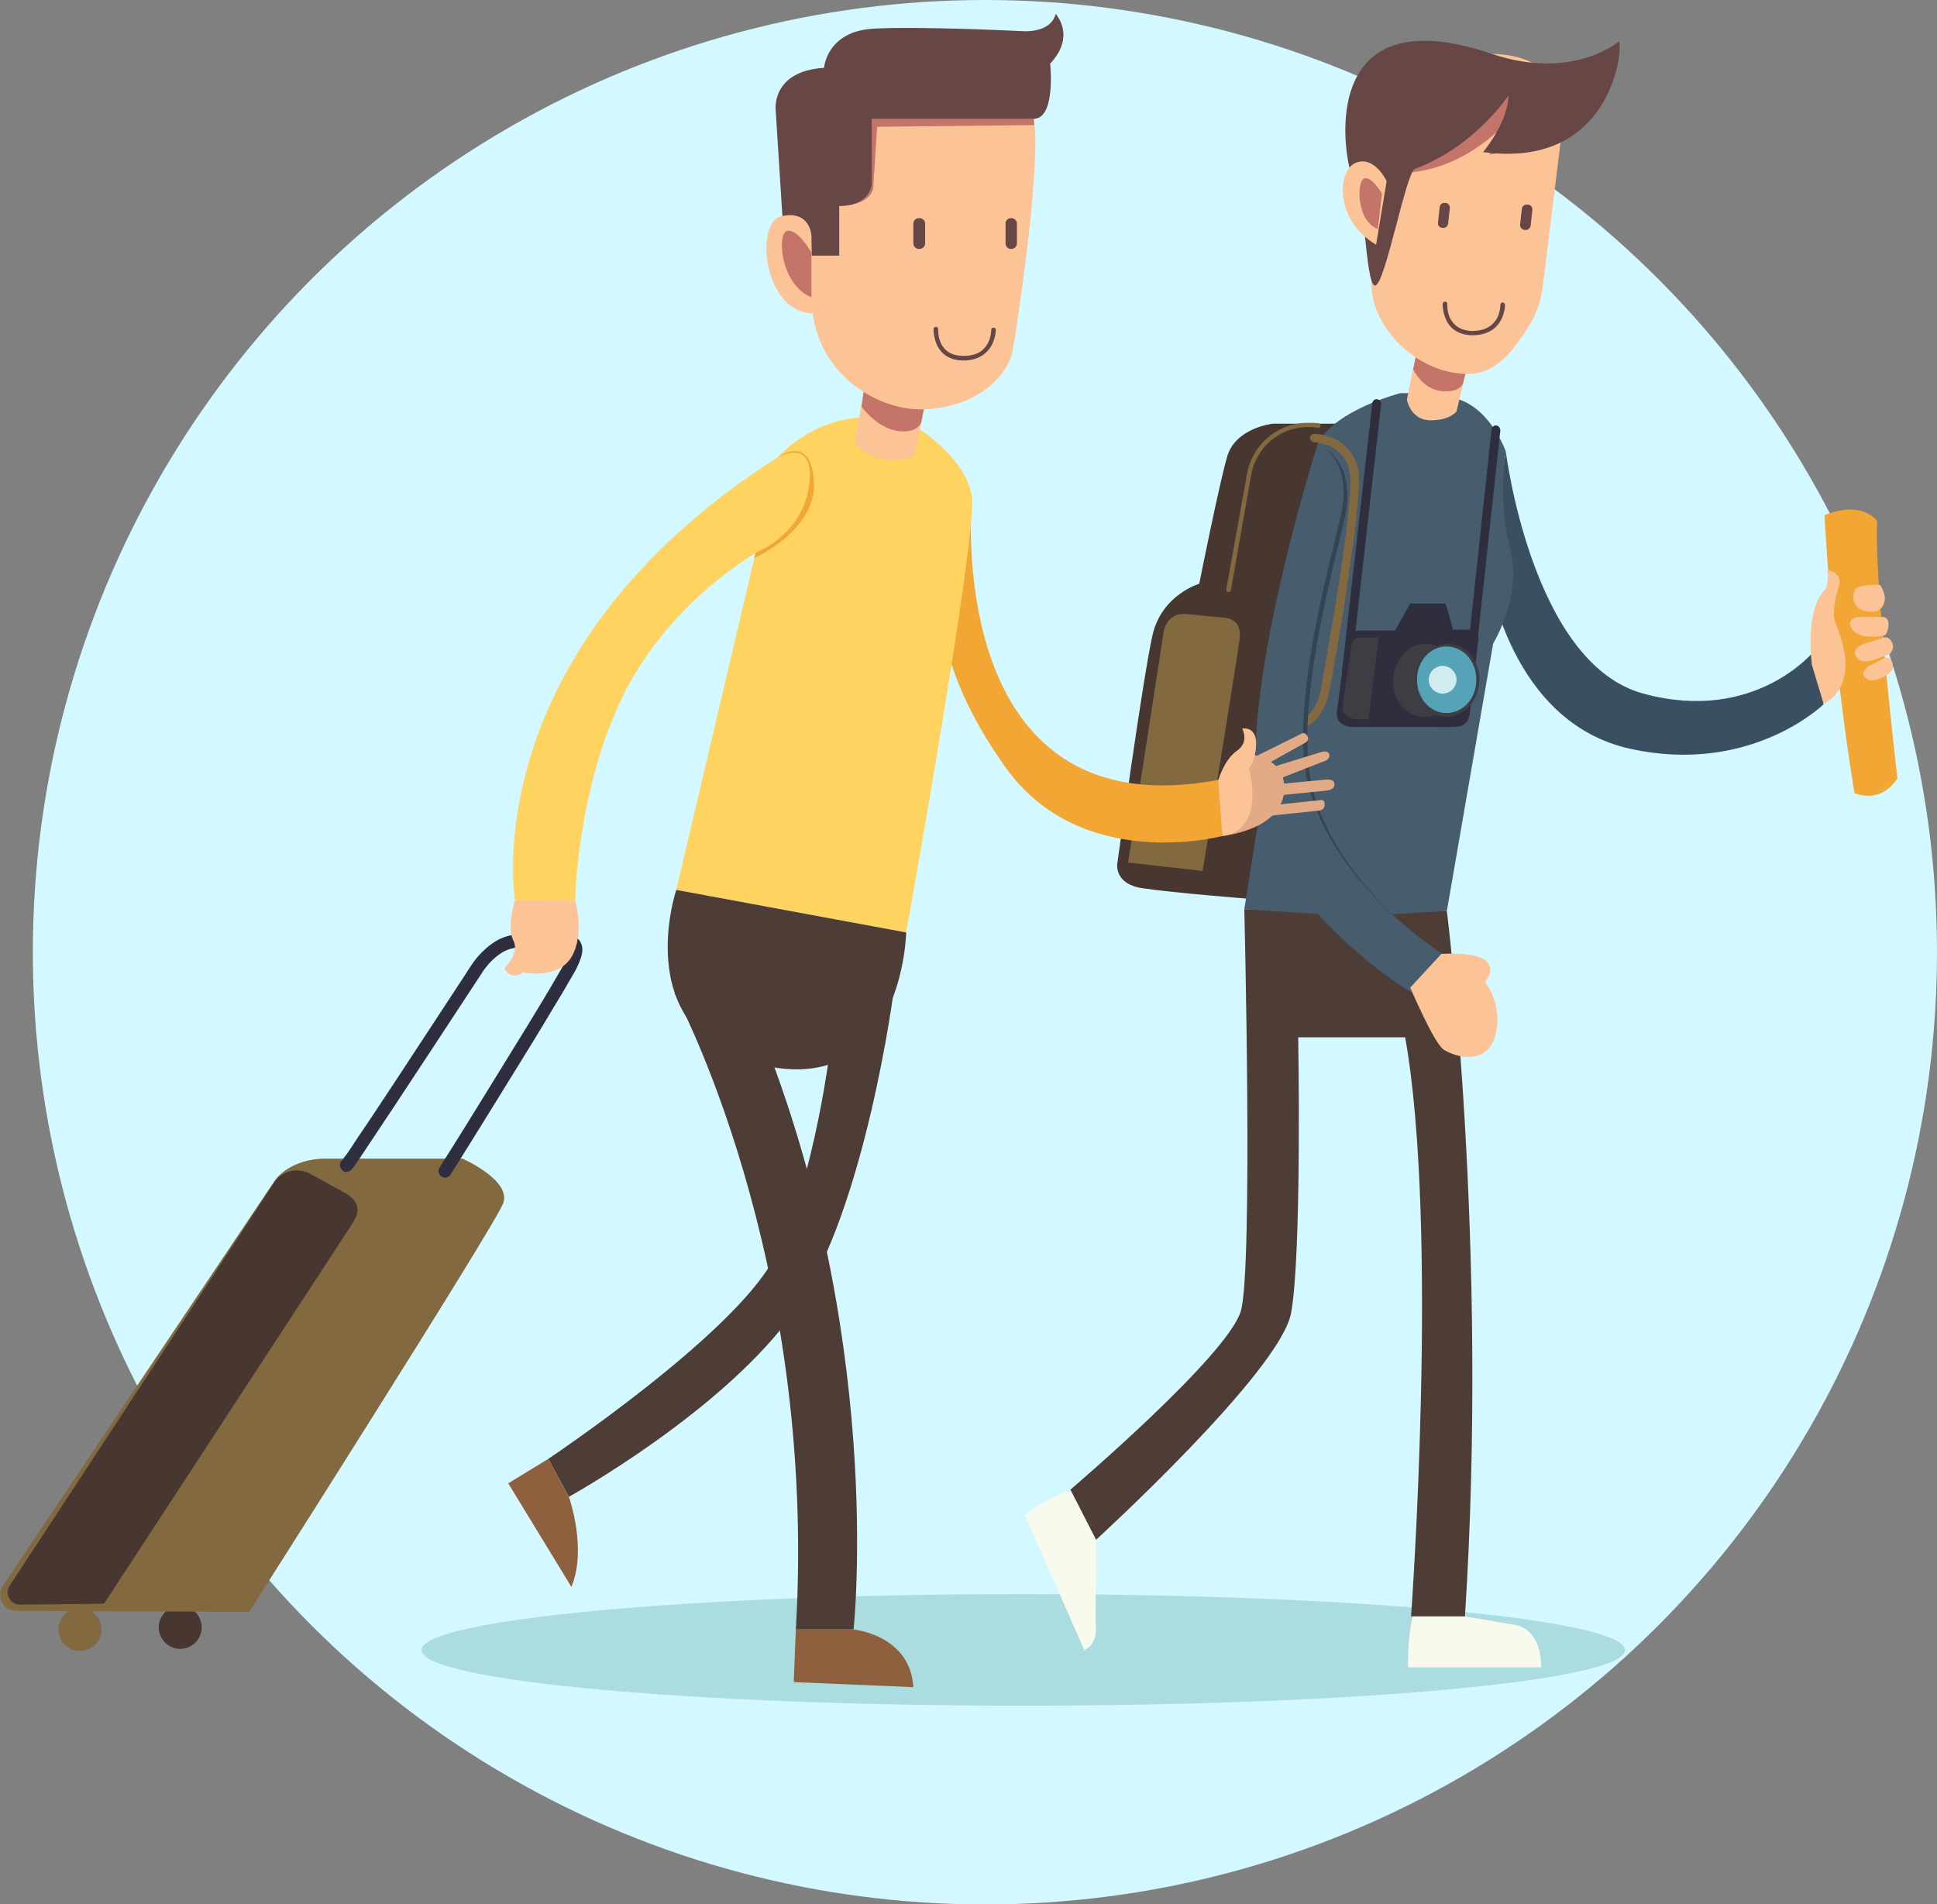 <?xml version="1.0" encoding="UTF-8"?>
<!DOCTYPE svg PUBLIC "-//W3C//DTD SVG 1.1//EN" "http://www.w3.org/Graphics/SVG/1.1/DTD/svg11.dtd">
<!-- Creator: CorelDRAW X7 -->
<svg xmlns="http://www.w3.org/2000/svg" xml:space="preserve" width="46mm" height="45.21mm" version="1.1" style="shape-rendering:geometricPrecision; text-rendering:geometricPrecision; image-rendering:optimizeQuality; fill-rule:evenodd; clip-rule:evenodd"
viewBox="0 0 4600 4521"
 xmlns:xlink="http://www.w3.org/1999/xlink">
 <rect x="0" y="0" width="4600" height="4521" fill="#808080" stroke="none"/>
 <defs>
  <style type="text/css">
   <![CDATA[
    .fil0 {fill:#D4F8FF}
    .fil17 {fill:#FFD35F;fill-rule:nonzero}
    .fil10 {fill:#FCC397;fill-rule:nonzero}
    .fil2 {fill:#F8FAEE;fill-rule:nonzero}
    .fil8 {fill:#F2A633;fill-rule:nonzero}
    .fil19 {fill:#E2AA85;fill-rule:nonzero}
    .fil16 {fill:#D1ECEE;fill-rule:nonzero}
    .fil13 {fill:#C5746A;fill-rule:nonzero}
    .fil1 {fill:#ABDDE0;fill-rule:nonzero}
    .fil18 {fill:#8F603D;fill-rule:nonzero}
    .fil4 {fill:#836940;fill-rule:nonzero}
    .fil14 {fill:#674646;fill-rule:nonzero}
    .fil5 {fill:#4E3D36;fill-rule:nonzero}
    .fil3 {fill:#473730;fill-rule:nonzero}
    .fil15 {fill:#54A3B7;fill-rule:nonzero}
    .fil11 {fill:#3E3D43;fill-rule:nonzero}
    .fil7 {fill:#475C6D;fill-rule:nonzero}
    .fil6 {fill:#3B4F63;fill-rule:nonzero}
    .fil9 {fill:#354453;fill-rule:nonzero}
    .fil12 {fill:#2E2E3E;fill-rule:nonzero}
   ]]>
  </style>
 </defs>
 <g id="Layer_x0020_1">
  <g id="_2236361421920">
   <circle class="fil0" cx="2339" cy="2261" r="2261"/>
   <g>
    <path class="fil1" d="M2430 4050c-789,0 -1429,-59 -1429,-132 0,-73 640,-133 1429,-133 789,0 1429,60 1429,133 0,73 -640,132 -1429,132z"/>
    <path class="fil2" d="M3479 3838l123 21c0,0 58,8 58,100l-316 0c0,0 -3,-80 16,-140l119 19z"/>
    <path class="fil2" d="M2603 3645l-1 212c0,0 8,45 -27,61l-141 -320c0,0 82,-70 141,-57l28 104z"/>
    <path class="fil3" d="M3174 1006l-151 0c0,0 -89,9 -109,79 -20,70 -66,301 -66,301 0,0 -89,26 -111,122 -22,96 -83,538 -83,538 0,0 -13,52 59,63 72,11 264,26 264,26l197 -1129z"/>
    <path class="fil4" d="M2923 1402l48 -273c11,-64 65,-113 130,-115 2,0 4,0 5,0 8,0 16,0 24,2 3,0 6,-2 6,-5 0,-3 -1,-5 -4,-6 -9,-1 -18,-1 -26,-1 -2,0 -3,0 -5,0 -70,2 -128,54 -140,123l-49 274c0,2 2,5 5,5 2,1 5,-1 6,-4z"/>
    <path class="fil4" d="M2679 2048l84 -545c0,0 5,-49 54,-45 50,5 92,9 92,9 0,0 41,1 35,49 -6,48 -88,552 -88,552l-177 -20z"/>
    <path class="fil5" d="M3436 2163c0,0 100,793 43,1675l-128 0c0,0 67,-921 -14,-1375l-254 0c0,0 9,515 -17,655 -26,139 -463,538 -463,538l-61 -119c0,0 376,-320 405,-425 29,-105 8,-953 8,-953l481 4z"/>
    <path class="fil6" d="M3576 1072c0,0 62,504 327,575 265,72 405,-101 405,-101l23 126c0,0 -172,169 -459,106 -286,-62 -337,-414 -337,-414l41 -292z"/>
    <path class="fil7" d="M3324 934c0,0 -152,39 -194,118l-175 1107 265 17 216 -13 110 -635c0,0 71,-116 40,-227 -30,-111 -10,-229 -10,-229 0,0 -40,-116 -134,-129 -94,-13 -118,-9 -118,-9z"/>
    <path class="fil4" d="M3121 1050l1 0c3,1 22,2 41,12 9,5 18,12 26,21 8,10 14,22 16,39 1,4 2,12 2,20 0,29 -5,75 -11,127 -10,79 -25,173 -38,246 -6,37 -12,69 -16,92 -4,23 -6,36 -6,36l0 0 0 1 0 0c-1,1 -5,21 -17,40 -7,9 -15,18 -27,25 -11,7 -25,11 -43,11 -6,0 -10,5 -10,10 0,6 4,11 10,11 22,0 41,-6 55,-15 22,-14 35,-33 42,-50 8,-16 10,-28 10,-29l-10 -2 10 2c0,0 18,-96 36,-207 8,-56 17,-115 24,-168 7,-53 11,-99 11,-130 0,-9 0,-17 -1,-24 -4,-21 -12,-37 -23,-50 -16,-19 -36,-28 -52,-33 -17,-5 -29,-5 -29,-5 -6,0 -11,4 -11,10 0,5 4,10 10,10z"/>
    <path class="fil8" d="M4333 1223c0,0 14,311 71,660 0,0 60,29 102,-35 0,0 -57,-486 -48,-611 0,0 -34,-50 -125,-14z"/>
    <path class="fil9" d="M3140 1060c0,0 78,36 56,158 -15,80 -127,457 -80,650 58,243 320,406 320,406l-76 89c0,0 -332,-197 -365,-474 -33,-278 145,-829 145,-829z"/>
    <path class="fil7" d="M3130 1052c0,0 79,36 57,158 -15,80 -128,457 -81,650 59,243 321,406 321,406l-76 90c0,0 -333,-198 -366,-475 -32,-277 145,-829 145,-829z"/>
    <path class="fil10" d="M3423 2265c0,0 89,-6 109,19 19,24 -6,47 -6,47 0,0 45,53 25,128 -21,75 -99,49 -123,33 -23,-16 -79,-147 -79,-147l74 -80z"/>
    <polygon class="fil11" points="3387,1528 3443,1529 3437,1702 3380,1702 "/>
    <path class="fil12" d="M3259 957l-72 637c0,5 4,11 9,11 6,1 11,-3 12,-9l72 -637c0,-5 -4,-10 -9,-11 -6,-1 -11,3 -12,9z"/>
    <path class="fil12" d="M3503 1575l60 -553c0,-6 -4,-11 -10,-12 -5,0 -10,4 -11,10l-59 552c-1,6 3,11 9,12 5,0 11,-4 11,-9z"/>
    <path class="fil10" d="M3484 873l-25 104c0,0 -15,21 -62,21 -47,0 -56,-49 -56,-49l23 -114 120 38z"/>
    <path class="fil13" d="M3356 877c0,0 22,49 71,52 49,3 49,-26 49,-26l8 -30 -122 -25 -6 29z"/>
    <path class="fil10" d="M3713 281l-49 398c-4,34 -15,66 -33,95 -31,48 -73,114 -144,114 -131,0 -242,-126 -229,-229 13,-103 53,-400 53,-400 0,0 14,-135 232,-131 182,3 170,153 170,153z"/>
    <path class="fil13" d="M3699 303c0,0 -53,51 -162,64l68 -107c0,0 -130,177 -326,147l-3 -43 342 -169 81 108z"/>
    <path class="fil14" d="M3845 98c10,30 -25,304 -323,263 0,0 60,-71 60,-134 0,0 -79,121 -222,174 -21,8 -70,273 -94,277 -25,4 -25,-253 -53,-254 -20,-36 -96,-441 330,-296 194,65 302,-30 302,-30z"/>
    <path class="fil14" d="M3426 541l-1 0c-7,-1 -11,-6 -10,-13l4 -36c0,-6 6,-11 12,-10l2 0c6,0 11,6 10,13l-4 36c-1,6 -6,11 -13,10z"/>
    <path class="fil14" d="M3622 546l-2 0c-6,-1 -11,-7 -10,-13l4 -37c1,-7 7,-11 13,-10l2 0c6,0 11,6 10,13l-4 37c-1,6 -7,11 -13,10z"/>
    <path class="fil14" d="M3563 724l0 0c0,1 0,17 -8,32 -9,15 -24,29 -58,30 -30,-1 -44,-14 -52,-28 -8,-14 -8,-31 -8,-35l0 -1c0,-3 -2,-6 -5,-6 -3,0 -5,2 -6,5l0 2c0,5 1,23 10,40 9,17 28,33 61,33 37,0 57,-17 67,-35 10,-18 10,-35 10,-37l0 0c0,-3 -3,-6 -5,-6 -3,0 -6,3 -6,6z"/>
    <path class="fil10" d="M3293 430c0,0 -28,-60 -72,-44 -45,16 -54,136 47,195l25 -151z"/>
    <path class="fil10" d="M4303 1579c0,0 -19,-131 33,-181 0,0 9,-25 3,-44 0,0 40,3 27,42 -8,24 -14,58 -9,77 6,20 68,145 -26,199l-28 -93z"/>
    <path class="fil10" d="M4465 1389c0,0 -53,-3 -60,12 -8,15 -6,46 31,51 37,5 41,-24 40,-36 -2,-13 -11,-27 -11,-27z"/>
    <path class="fil10" d="M4474 1465l-64 0c0,0 -19,4 -16,19 3,14 17,24 37,27 20,3 44,-1 47,-4 3,-3 16,-36 -4,-42z"/>
    <path class="fil10" d="M4478 1513l-55 17c0,0 -25,10 -16,27 9,17 25,14 38,11 12,-3 43,-15 43,-15 0,0 12,-13 6,-26 -5,-13 -16,-14 -16,-14z"/>
    <path class="fil10" d="M4479 1561l-42 21c0,0 -20,14 -8,26 11,13 28,6 38,2 10,-4 27,-13 28,-26 1,-12 -6,-23 -16,-23z"/>
    <path class="fil13" d="M3282 460c0,0 -23,-40 -41,-37 -19,3 -22,100 31,121l10 -84z"/>
    <path class="fil12" d="M3412 1726l-200 0c0,0 -41,1 -37,-36 5,-37 21,-163 21,-163 0,0 1,-30 34,-30 34,0 83,0 83,0l36 -64 84 0 18 62 38 0c0,0 25,-2 22,22 -3,24 -21,182 -21,182 0,0 -5,25 -28,26 -23,2 -50,1 -50,1z"/>
    <path class="fil11" d="M3274 1514l-24 194 -31 0c0,0 -32,-5 -31,-28 4,-33 22,-149 22,-149 0,0 3,-17 19,-17 17,0 45,0 45,0z"/>
    <path class="fil11" d="M3513 1622c-4,48 -42,84 -84,80 -42,-4 -73,-45 -69,-93 4,-48 42,-84 84,-80 42,3 73,45 69,93z"/>
    <path class="fil11" d="M3461 1622c-4,48 -42,84 -84,80 -42,-4 -73,-45 -68,-93 4,-48 41,-84 83,-80 42,3 73,45 69,93z"/>
    <path class="fil15" d="M3506 1614c0,44 -31,79 -71,79 -39,0 -70,-35 -70,-79 0,-44 31,-79 70,-79 40,0 71,35 71,79z"/>
    <path class="fil16" d="M3459 1614c0,18 -15,33 -33,33 -18,0 -33,-15 -33,-33 0,-18 15,-33 33,-33 18,0 33,15 33,33z"/>
    <path class="fil3" d="M479 3864c0,28 -23,51 -51,51 -28,0 -51,-23 -51,-51 0,-28 23,-51 51,-51 28,0 51,23 51,51z"/>
    <path class="fil8" d="M2308 1179c0,0 -75,800 589,672l6 134c0,0 -335,90 -515,-163 -181,-253 -152,-416 -152,-416l72 -227z"/>
    <path class="fil17" d="M2182 1018c0,0 112,70 126,161 14,90 -156,1035 -156,1035l-546 -101 242 -1028c0,0 81,-93 208,-94l126 27z"/>
    <path class="fil8" d="M1791 1325c0,0 148,-65 142,-181 -7,-116 -85,-59 -85,-59l-57 240z"/>
    <path class="fil17" d="M1805 1307c0,0 -209,113 -323,340 -113,228 -116,492 -116,492l-143 -2c0,0 -100,-590 625,-1052 0,0 88,-49 74,65 -15,116 -117,157 -117,157z"/>
    <path class="fil10" d="M2200 943l-27 135c0,0 -20,22 -76,12 -47,-7 -67,-39 -67,-39l27 -155 143 47z"/>
    <path class="fil13" d="M2046 965c0,0 33,49 84,58 50,8 58,-21 58,-21l11 -57 -148 -14 -5 34z"/>
    <path class="fil5" d="M1606 2113c0,0 -120,356 223,420 316,58 323,-319 323,-319l-546 -101z"/>
    <path class="fil5" d="M1602 2358c0,0 340,624 288,1511l137 0c0,0 78,-711 -239,-1465l-186 -46z"/>
    <path class="fil5" d="M2123 2349c0,0 -67,521 -233,760 -166,239 -539,445 -539,445l-49 -90c0,0 436,-291 535,-474 99,-184 137,-519 137,-519l149 -122z"/>
    <path class="fil18" d="M2027 3869c0,0 135,13 142,137l-284 -12 5 -125 137 0z"/>
    <path class="fil18" d="M1351 3554c0,0 44,123 6,214l-150 -246 95 -58 49 90z"/>
    <path class="fil4" d="M39 3825c-31,0 -49,-34 -32,-60l647 -964c0,0 35,-50 120,-50 86,0 324,0 324,0 0,0 117,51 97,106 -20,54 -603,970 -603,970l-553 -2z"/>
    <path class="fil3" d="M247 3808l-199 2c-23,1 -38,-26 -25,-45l628 -957c19,-29 59,-38 89,-19l82 45c30,19 35,41 15,71l-590 903z"/>
    <path class="fil12" d="M831 2780c3,-2 3,-3 4,-3 1,-2 2,-3 3,-4 5,-6 13,-18 23,-33 74,-110 283,-429 283,-429l0 0 0 0 0 0c1,-2 11,-18 27,-33 9,-8 18,-15 28,-20 11,-5 21,-8 33,-8 80,0 113,0 113,0l1 0 0 0 0 -5 0 5 0 0 0 -5 0 5 4 1 1 0c0,1 1,1 1,4 0,4 -2,12 -8,25 -2,6 -10,19 -20,36 -34,60 -105,174 -166,273 -31,50 -59,96 -80,129 -21,33 -34,54 -34,54 -5,8 -3,17 5,22 7,4 16,2 21,-5 0,0 69,-110 141,-227 36,-58 73,-118 102,-167 15,-25 28,-46 38,-64 10,-17 18,-30 21,-38 7,-15 11,-27 11,-38 0,-7 -2,-14 -5,-19 -5,-9 -13,-13 -19,-15 -6,-2 -11,-2 -13,-2l-2 0 1 15 0 -15c0,0 -33,0 -113,0 -18,0 -34,5 -48,12 -21,11 -37,27 -49,40 -11,13 -17,23 -17,23l13 9 -13 -9c0,0 -5,7 -13,20 -29,44 -101,154 -166,253 -33,50 -64,97 -88,132 -11,17 -21,32 -28,42 -4,5 -7,9 -9,12l-2 3 0 0 0 0 9 8 -7 -10c-2,2 -2,2 -2,2l9 8 -7 -10c-7,5 -9,14 -4,21 5,8 14,10 21,5z"/>
    <path class="fil19" d="M2980 1797l111 -55c0,0 8,-5 14,6 6,11 -8,17 -8,17l-86 48 -31 -16z"/>
    <path class="fil19" d="M3023 1821l117 -36c0,0 16,-4 17,8 1,12 -14,15 -14,15l-102 40 -18 -27z"/>
    <path class="fil19" d="M3044 1861l106 -10c0,0 19,-2 19,11 1,13 -17,15 -17,15l-109 11 1 -27z"/>
    <path class="fil19" d="M3030 1911l104 -11c0,0 12,-4 12,10 0,15 -16,15 -16,15 0,0 -116,12 -113,12 3,0 13,-26 13,-26z"/>
    <path class="fil19" d="M2897 1851l82 -58c0,0 73,10 71,81 -3,97 -147,111 -147,111l-6 -134z"/>
    <path class="fil10" d="M2893 1853c0,0 14,-49 44,-70 31,-21 13,-53 13,-53 0,0 34,-7 33,37 -1,43 -17,57 -17,57 0,0 42,146 -63,161l-10 -132z"/>
    <path class="fil10" d="M2246 161c0,0 190,12 209,121 19,109 -40,494 -50,550 -12,65 -93,140 -221,140 -95,0 -255,-79 -258,-271 -3,-192 -9,-406 99,-477 108,-72 221,-63 221,-63z"/>
    <path class="fil13" d="M2456 297l-373 4 -9 142c0,0 1,44 -81,46l70 -219 392 12 1 15z"/>
    <path class="fil14" d="M1864 607l-22 -347c0,0 -10,-91 115,-99 0,0 6,-87 118,-93 112,-6 353,6 353,6 0,0 67,6 79,-41 0,0 49,52 -13,118 0,0 14,131 -39,131l-385 0 0 157c0,0 -4,50 -77,50l0 118 -129 0z"/>
    <path class="fil10" d="M1927 559c0,0 -3,-60 -70,-46 -67,14 -43,230 73,231l-3 -185z"/>
    <path class="fil14" d="M2184 591l-2 0c-7,0 -13,-6 -13,-13l0 -47c0,-7 6,-13 13,-13l2 0c7,0 13,6 13,13l0 47c0,7 -6,13 -13,13z"/>
    <path class="fil14" d="M2402 591l-1 0c-8,0 -13,-6 -13,-13l0 -47c0,-7 5,-13 13,-13l1 0c7,0 13,6 13,13l0 47c0,7 -6,13 -13,13z"/>
    <path class="fil14" d="M2354 783l0 0c0,1 0,17 -8,32 -9,16 -24,30 -58,30 -30,0 -44,-13 -52,-27 -8,-15 -8,-31 -8,-35l0 -2c0,-2 -2,-5 -5,-5 -3,0 -6,2 -6,5l0 2c0,5 1,23 10,40 9,17 28,33 61,33 37,0 57,-18 67,-36 9,-17 10,-35 10,-37l0 0c0,-3 -3,-5 -6,-5 -2,0 -5,2 -5,5z"/>
    <path class="fil13" d="M1927 600c0,0 -31,-56 -57,-52 -26,4 -17,128 57,158l0 -106z"/>
    <path class="fil10" d="M1223 2137c0,0 -20,65 -4,96 16,30 -21,66 -21,66 0,0 7,18 23,17 16,0 21,-7 21,-7 0,0 84,18 116,-38 31,-55 8,-132 8,-132l-143 -2z"/>
    <path class="fil4" d="M241 3869c0,29 -23,51 -51,51 -29,0 -51,-22 -51,-51 0,-28 22,-51 51,-51 28,0 51,23 51,51z"/>
   </g>
  </g>
 </g>
</svg>
